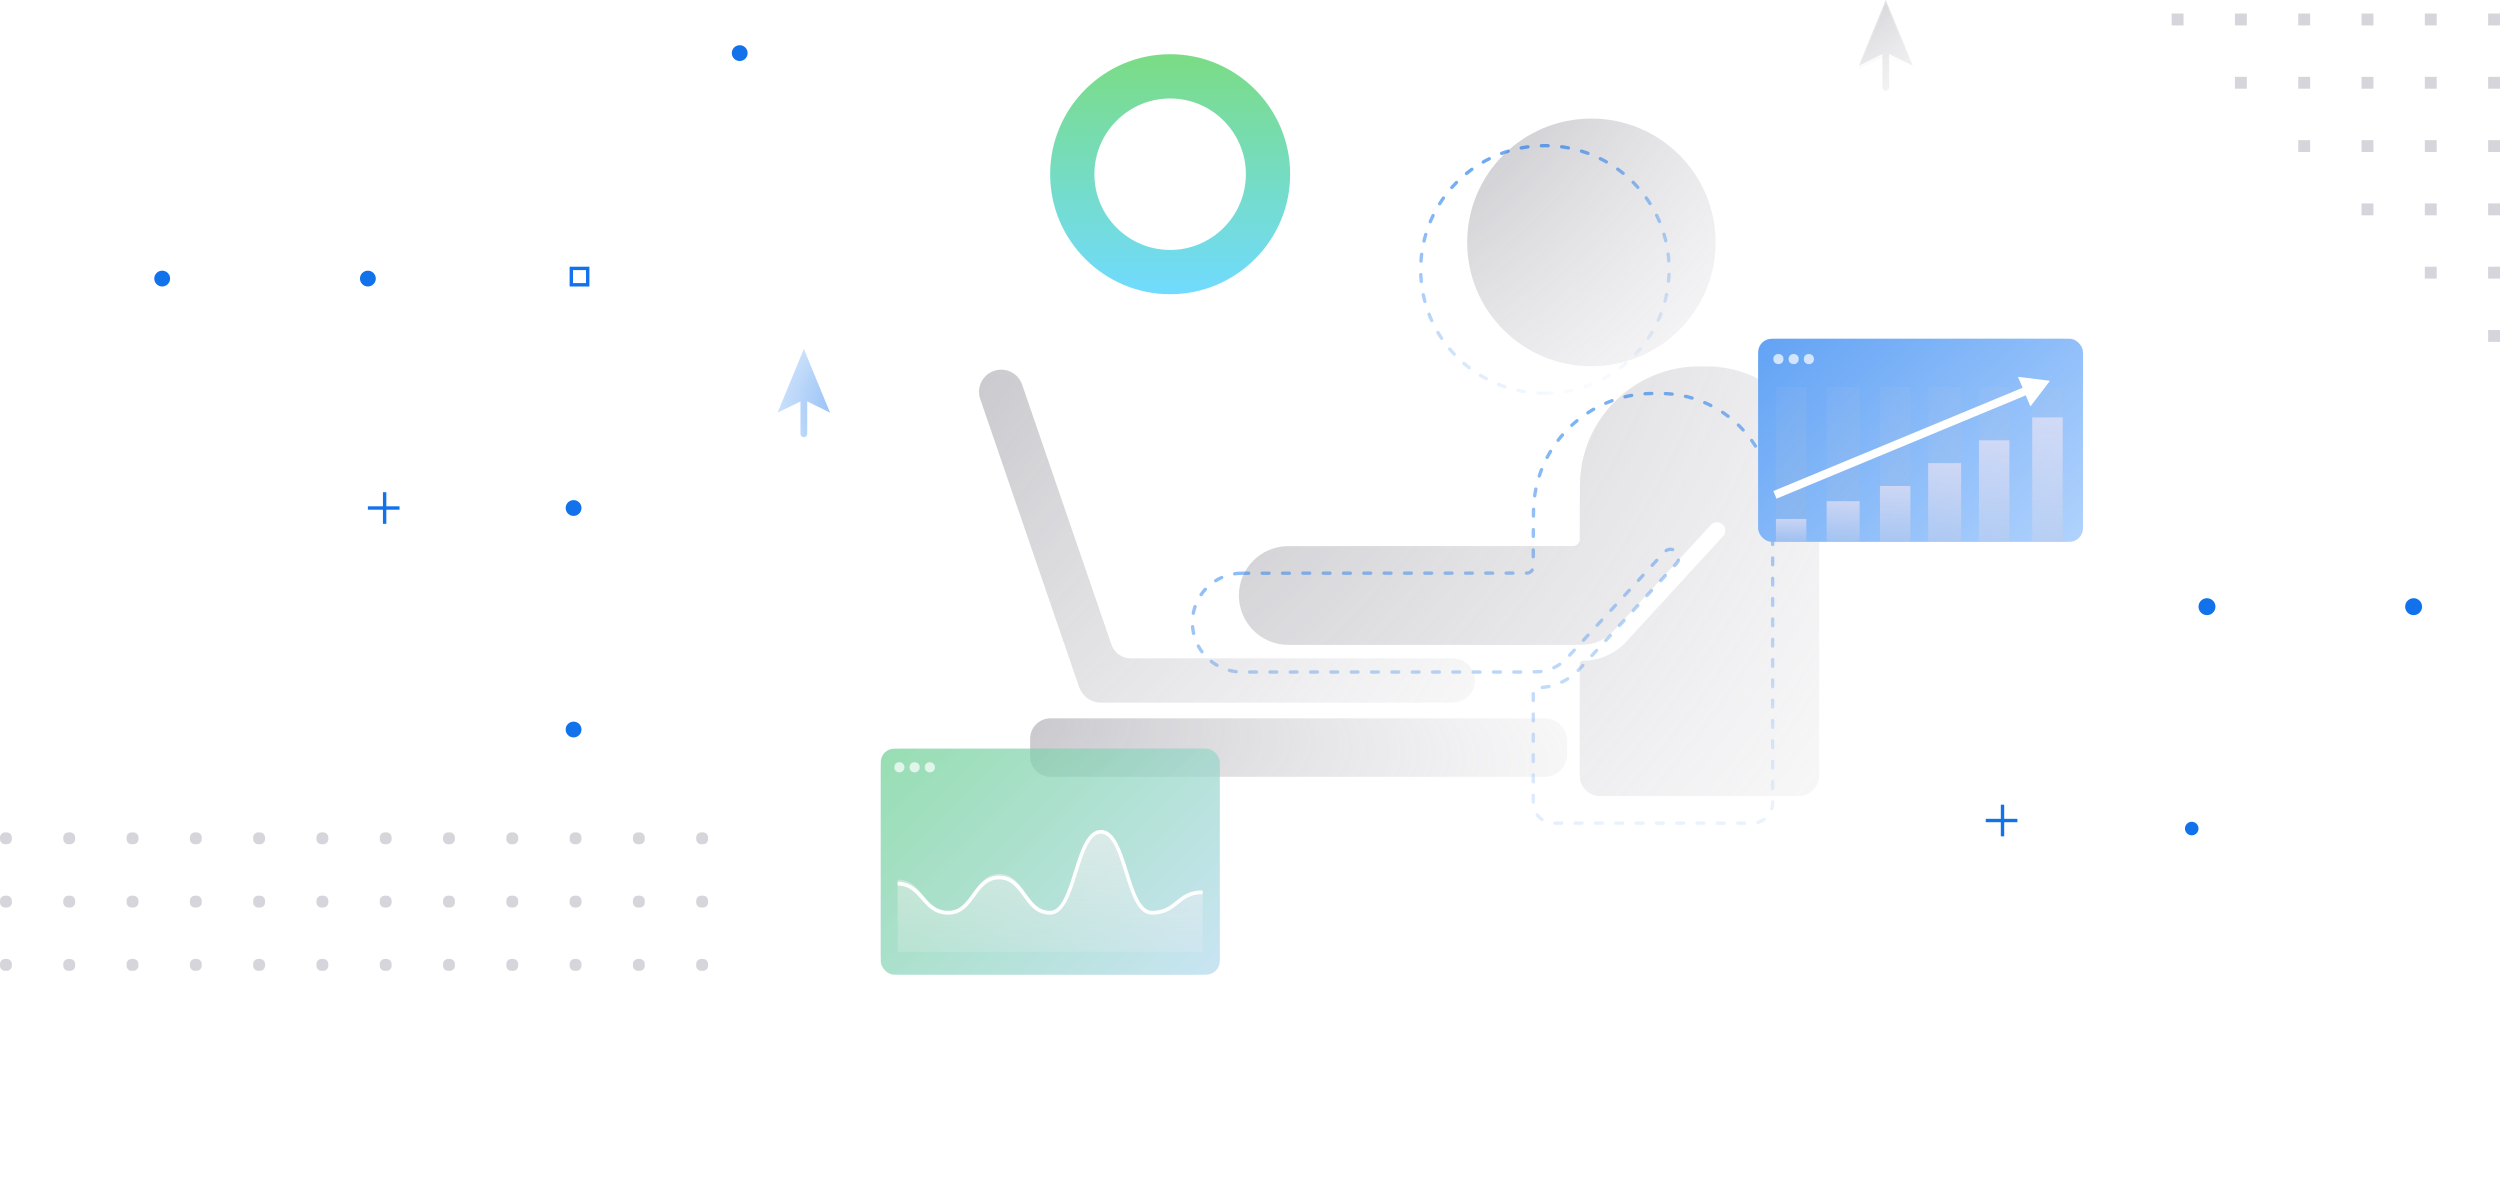 <svg width="738" height="352" viewBox="0 0 738 352" fill="none" xmlns="http://www.w3.org/2000/svg">
<g opacity="0.6">
<path d="M345.426 86.851C325.891 86.851 310 70.96 310 51.426C310 31.891 325.891 16 345.426 16C364.957 16 380.851 31.891 380.851 51.426C380.851 70.96 364.957 86.851 345.426 86.851ZM345.426 29.068C333.099 29.068 323.068 39.099 323.068 51.426C323.068 63.753 333.099 73.783 345.426 73.783C357.753 73.783 367.783 63.753 367.783 51.426C367.783 39.099 357.753 29.068 345.426 29.068Z" fill="url(#paint0_linear)"/>
</g>
<path opacity="0.75" fill-rule="evenodd" clip-rule="evenodd" d="M548.701 20.386L556.685 1L564.668 20.386L557.666 16.934C557.678 16.997 557.685 17.062 557.685 17.128V26.805C557.685 27.357 557.237 27.805 556.685 27.805C556.132 27.805 555.685 27.357 555.685 26.805V17.128C555.685 17.062 555.691 16.997 555.703 16.934L548.701 20.386Z" fill="url(#paint1_radial)"/>
<path opacity="0.75" d="M325.994 212.055H368.266H455.994C459.655 212.055 462.615 215.006 462.615 218.656V222.718C462.615 226.368 459.655 229.319 455.994 229.319H368.266H325.994H310.094C306.78 229.319 304.094 226.633 304.094 223.319V218.055C304.094 214.741 306.78 212.055 310.094 212.055H325.994Z" fill="url(#paint2_radial)"/>
<path opacity="0.75" d="M469.777 108.12C449.525 108.12 433.107 91.751 433.107 71.56C433.107 51.368 449.525 35 469.777 35C490.03 35 506.447 51.368 506.447 71.56C506.447 91.751 490.03 108.12 469.777 108.12Z" fill="url(#paint3_radial)"/>
<path opacity="0.75" d="M380.331 161.214L464.366 161.182C465.456 161.182 466.34 160.299 466.34 159.209V151.471L466.403 143.347C466.403 123.924 482.224 108.151 501.705 108.151C502.358 108.151 502.98 108.182 503.632 108.213C503.661 108.214 503.69 108.203 503.711 108.182C503.731 108.162 503.758 108.151 503.786 108.151C522.132 108.143 537.006 122.987 537.006 141.284V229C537.006 232.314 534.32 235 531.006 235H472.34C469.026 235 466.34 232.314 466.34 229V196.002C466.34 195.481 466.743 195.048 467.263 195.013C467.326 195.013 467.358 195.013 467.39 195.013C472.165 195.013 476.749 193.013 479.995 189.491L508.676 158.263C509.599 157.279 509.535 155.724 508.517 154.803C507.53 153.883 505.97 153.946 505.047 154.962L476.367 186.19C474.043 188.729 470.764 190.284 467.295 190.316C467.09 190.316 464.411 190.369 463.979 190.378C463.939 190.379 463.9 190.379 463.86 190.379H380.331C372.245 190.379 365.72 183.842 365.72 175.812C365.688 167.752 372.245 161.214 380.331 161.214Z" fill="url(#paint4_radial)"/>
<path opacity="0.6" d="M456.058 116.12C435.805 116.12 419.388 99.751 419.388 79.56C419.388 59.368 435.805 43 456.058 43C476.31 43 492.728 59.368 492.728 79.56C492.728 99.751 476.31 116.12 456.058 116.12Z" stroke="url(#paint5_linear)" stroke-linecap="round" stroke-dasharray="2 4"/>
<path opacity="0.6" d="M366.611 169.214L450.646 169.182V169.182C451.736 169.182 452.62 168.299 452.62 167.209V159.471L452.684 151.347C452.684 131.924 468.504 116.151 487.985 116.151C488.638 116.151 489.26 116.182 489.912 116.213C489.942 116.214 489.97 116.203 489.991 116.182V116.182C490.011 116.162 490.038 116.151 490.066 116.151C508.413 116.143 523.286 130.987 523.286 149.284V237C523.286 240.314 520.6 243 517.286 243H458.62C455.306 243 452.62 240.314 452.62 237V204.002C452.62 203.481 453.023 203.048 453.543 203.013V203.013C453.607 203.013 453.639 203.013 453.67 203.013C458.445 203.013 463.029 201.013 466.276 197.491L494.956 166.263C495.879 165.279 495.815 163.724 494.797 162.803C493.81 161.883 492.25 161.946 491.327 162.962L462.647 194.19C460.323 196.729 457.045 198.284 453.575 198.316C453.37 198.316 450.691 198.369 450.259 198.378C450.219 198.379 450.181 198.379 450.14 198.379H366.611C358.526 198.379 352 191.842 352 183.812C351.968 175.752 358.526 169.214 366.611 169.214Z" stroke="url(#paint6_linear)" stroke-linecap="round" stroke-dasharray="2 4"/>
<path opacity="0.75" d="M293.43 109.484C296.836 108.31 300.561 110.119 301.739 113.546L328.104 190.296C328.937 192.719 331.216 194.346 333.779 194.346H428.842C432.471 194.346 435.399 197.266 435.399 200.884C435.399 204.502 432.471 207.421 428.842 207.421H324.912C322.684 207.421 320.71 206.311 319.532 204.629C319.119 204.089 318.8 203.486 318.546 202.82L289.356 117.767C288.178 114.372 290.025 110.659 293.43 109.484Z" fill="url(#paint7_radial)"/>
<path opacity="0.75" fill-rule="evenodd" clip-rule="evenodd" d="M548.701 19.386L556.685 0L564.668 19.386L557.666 15.934C557.678 15.997 557.685 16.062 557.685 16.128V25.805C557.685 26.357 557.237 26.805 556.685 26.805C556.132 26.805 555.685 26.357 555.685 25.805V16.128C555.685 16.062 555.691 15.997 555.703 15.934L548.701 19.386Z" fill="url(#paint8_radial)"/>
<path opacity="0.5" fill-rule="evenodd" clip-rule="evenodd" d="M641.078 4H644.581V7.503H641.078V4ZM678.445 4H681.948V7.503H678.445V4ZM719.315 4H715.812V7.503H719.315V4ZM659.762 4H663.265V7.503H659.762V4ZM700.632 4H697.129V7.503H700.632V4ZM734.496 4H737.999V7.503H734.496V4ZM681.948 41.367H678.445V44.87H681.948V41.367ZM715.812 41.367H719.315V44.87H715.812V41.367ZM700.632 41.367H697.129V44.87H700.632V41.367ZM734.496 41.367H737.999V44.87H734.496V41.367ZM719.315 78.734H715.812V82.237H719.315V78.734ZM734.496 78.734H737.999V82.237H734.496V78.734ZM681.948 22.683H678.445V26.187H681.948V22.683ZM715.812 22.683H719.315V26.187H715.812V22.683ZM663.265 22.683H659.762V26.187H663.265V22.683ZM697.129 22.683H700.632V26.187H697.129V22.683ZM737.999 22.683H734.496V26.187H737.999V22.683ZM715.812 60.051H719.315V63.554H715.812V60.051ZM700.632 60.051H697.129V63.554H700.632V60.051ZM734.496 60.051H737.999V63.554H734.496V60.051ZM737.999 97.418H734.496V100.921H737.999V97.418Z" fill="#ADADB8"/>
<path opacity="0.5" fill-rule="evenodd" clip-rule="evenodd" d="M1.5 245.718C0.672 245.718 0 246.39 0 247.218V247.721C0 248.55 0.672 249.221 1.5 249.221H2.003C2.832 249.221 3.503 248.55 3.503 247.721V247.218C3.503 246.39 2.832 245.718 2.003 245.718H1.5ZM113.601 245.718C112.773 245.718 112.101 246.39 112.101 247.218V247.721C112.101 248.55 112.773 249.221 113.601 249.221H114.104C114.933 249.221 115.604 248.55 115.604 247.721V247.218C115.604 246.39 114.933 245.718 114.104 245.718H113.601ZM37.367 247.218C37.367 246.39 38.039 245.718 38.867 245.718H39.37C40.199 245.718 40.87 246.39 40.87 247.218V247.721C40.87 248.55 40.199 249.221 39.37 249.221H38.867C38.039 249.221 37.367 248.55 37.367 247.721V247.218ZM150.968 245.718C150.14 245.718 149.468 246.39 149.468 247.218V247.721C149.468 248.55 150.14 249.221 150.968 249.221H151.472C152.3 249.221 152.972 248.55 152.972 247.721V247.218C152.972 246.39 152.3 245.718 151.472 245.718H150.968ZM74.734 247.218C74.734 246.39 75.406 245.718 76.234 245.718H76.737C77.566 245.718 78.237 246.39 78.237 247.218V247.721C78.237 248.55 77.566 249.221 76.737 249.221H76.234C75.406 249.221 74.734 248.55 74.734 247.721V247.218ZM188.335 245.718C187.507 245.718 186.835 246.39 186.835 247.218V247.721C186.835 248.55 187.507 249.221 188.335 249.221H188.839C189.667 249.221 190.339 248.55 190.339 247.721V247.218C190.339 246.39 189.667 245.718 188.839 245.718H188.335ZM18.684 247.218C18.684 246.39 19.355 245.718 20.184 245.718H20.687C21.515 245.718 22.187 246.39 22.187 247.218V247.721C22.187 248.55 21.515 249.221 20.687 249.221H20.184C19.355 249.221 18.684 248.55 18.684 247.721V247.218ZM132.285 245.718C131.456 245.718 130.785 246.39 130.785 247.218V247.721C130.785 248.55 131.456 249.221 132.285 249.221H132.788C133.616 249.221 134.288 248.55 134.288 247.721V247.218C134.288 246.39 133.616 245.718 132.788 245.718H132.285ZM56.051 247.218C56.051 246.39 56.722 245.718 57.551 245.718H58.054C58.882 245.718 59.554 246.39 59.554 247.218V247.721C59.554 248.55 58.882 249.221 58.054 249.221H57.551C56.722 249.221 56.051 248.55 56.051 247.721V247.218ZM169.652 245.718C168.823 245.718 168.152 246.39 168.152 247.218V247.721C168.152 248.55 168.823 249.221 169.652 249.221H170.155C170.983 249.221 171.655 248.55 171.655 247.721V247.218C171.655 246.39 170.983 245.718 170.155 245.718H169.652ZM93.418 247.218C93.418 246.39 94.089 245.718 94.918 245.718H95.421C96.249 245.718 96.921 246.39 96.921 247.218V247.721C96.921 248.55 96.249 249.221 95.421 249.221H94.918C94.089 249.221 93.418 248.55 93.418 247.721V247.218ZM207.019 245.718C206.191 245.718 205.519 246.39 205.519 247.218V247.721C205.519 248.55 206.191 249.221 207.019 249.221H207.522C208.351 249.221 209.022 248.55 209.022 247.721V247.218C209.022 246.39 208.351 245.718 207.522 245.718H207.019ZM0 284.585C0 283.757 0.672 283.085 1.5 283.085H2.003C2.832 283.085 3.503 283.757 3.503 284.585V285.089C3.503 285.917 2.832 286.589 2.003 286.589H1.5C0.672 286.589 0 285.917 0 285.089V284.585ZM113.601 283.085C112.773 283.085 112.101 283.757 112.101 284.585V285.089C112.101 285.917 112.773 286.589 113.601 286.589H114.104C114.933 286.589 115.604 285.917 115.604 285.089V284.585C115.604 283.757 114.933 283.085 114.104 283.085H113.601ZM37.367 284.585C37.367 283.757 38.039 283.085 38.867 283.085H39.37C40.199 283.085 40.87 283.757 40.87 284.585V285.089C40.87 285.917 40.199 286.589 39.37 286.589H38.867C38.039 286.589 37.367 285.917 37.367 285.089V284.585ZM150.968 283.085C150.14 283.085 149.468 283.757 149.468 284.585V285.089C149.468 285.917 150.14 286.589 150.968 286.589H151.472C152.3 286.589 152.972 285.917 152.972 285.089V284.585C152.972 283.757 152.3 283.085 151.472 283.085H150.968ZM74.734 284.585C74.734 283.757 75.406 283.085 76.234 283.085H76.737C77.566 283.085 78.237 283.757 78.237 284.585V285.089C78.237 285.917 77.566 286.589 76.737 286.589H76.234C75.406 286.589 74.734 285.917 74.734 285.089V284.585ZM188.335 283.085C187.507 283.085 186.835 283.757 186.835 284.585V285.089C186.835 285.917 187.507 286.589 188.335 286.589H188.839C189.667 286.589 190.339 285.917 190.339 285.089V284.585C190.339 283.757 189.667 283.085 188.839 283.085H188.335ZM18.684 284.585C18.684 283.757 19.355 283.085 20.184 283.085H20.687C21.515 283.085 22.187 283.757 22.187 284.585V285.089C22.187 285.917 21.515 286.589 20.687 286.589H20.184C19.355 286.589 18.684 285.917 18.684 285.089V284.585ZM132.285 283.085C131.456 283.085 130.785 283.757 130.785 284.585V285.089C130.785 285.917 131.456 286.589 132.285 286.589H132.788C133.616 286.589 134.288 285.917 134.288 285.089V284.585C134.288 283.757 133.616 283.085 132.788 283.085H132.285ZM56.051 284.585C56.051 283.757 56.722 283.085 57.551 283.085H58.054C58.882 283.085 59.554 283.757 59.554 284.585V285.089C59.554 285.917 58.882 286.589 58.054 286.589H57.551C56.722 286.589 56.051 285.917 56.051 285.089V284.585ZM169.652 283.085C168.823 283.085 168.152 283.757 168.152 284.585V285.089C168.152 285.917 168.823 286.589 169.652 286.589H170.155C170.983 286.589 171.655 285.917 171.655 285.089V284.585C171.655 283.757 170.983 283.085 170.155 283.085H169.652ZM93.418 284.585C93.418 283.757 94.089 283.085 94.918 283.085H95.421C96.249 283.085 96.921 283.757 96.921 284.585V285.089C96.921 285.917 96.249 286.589 95.421 286.589H94.918C94.089 286.589 93.418 285.917 93.418 285.089V284.585ZM207.019 283.085C206.191 283.085 205.519 283.757 205.519 284.585V285.089C205.519 285.917 206.191 286.589 207.019 286.589H207.522C208.351 286.589 209.022 285.917 209.022 285.089V284.585C209.022 283.757 208.351 283.085 207.522 283.085H207.019ZM0 265.902C0 265.073 0.672 264.402 1.5 264.402H2.003C2.832 264.402 3.503 265.073 3.503 265.902V266.405C3.503 267.233 2.832 267.905 2.003 267.905H1.5C0.672 267.905 0 267.233 0 266.405V265.902ZM113.601 264.402C112.773 264.402 112.101 265.073 112.101 265.902V266.405C112.101 267.233 112.773 267.905 113.601 267.905H114.104C114.933 267.905 115.604 267.233 115.604 266.405V265.902C115.604 265.073 114.933 264.402 114.104 264.402H113.601ZM37.367 265.902C37.367 265.073 38.039 264.402 38.867 264.402H39.37C40.199 264.402 40.87 265.073 40.87 265.902V266.405C40.87 267.233 40.199 267.905 39.37 267.905H38.867C38.039 267.905 37.367 267.233 37.367 266.405V265.902ZM150.968 264.402C150.14 264.402 149.468 265.073 149.468 265.902V266.405C149.468 267.233 150.14 267.905 150.968 267.905H151.472C152.3 267.905 152.972 267.233 152.972 266.405V265.902C152.972 265.073 152.3 264.402 151.472 264.402H150.968ZM74.734 265.902C74.734 265.073 75.406 264.402 76.234 264.402H76.737C77.566 264.402 78.237 265.073 78.237 265.902V266.405C78.237 267.233 77.566 267.905 76.737 267.905H76.234C75.406 267.905 74.734 267.233 74.734 266.405V265.902ZM188.335 264.402C187.507 264.402 186.835 265.073 186.835 265.902V266.405C186.835 267.233 187.507 267.905 188.335 267.905H188.839C189.667 267.905 190.339 267.233 190.339 266.405V265.902C190.339 265.073 189.667 264.402 188.839 264.402H188.335ZM18.684 265.902C18.684 265.073 19.355 264.402 20.184 264.402H20.687C21.515 264.402 22.187 265.073 22.187 265.902V266.405C22.187 267.233 21.515 267.905 20.687 267.905H20.184C19.355 267.905 18.684 267.233 18.684 266.405V265.902ZM132.285 264.402C131.456 264.402 130.785 265.073 130.785 265.902V266.405C130.785 267.233 131.456 267.905 132.285 267.905H132.788C133.616 267.905 134.288 267.233 134.288 266.405V265.902C134.288 265.073 133.616 264.402 132.788 264.402H132.285ZM56.051 265.902C56.051 265.073 56.722 264.402 57.551 264.402H58.054C58.882 264.402 59.554 265.073 59.554 265.902V266.405C59.554 267.233 58.882 267.905 58.054 267.905H57.551C56.722 267.905 56.051 267.233 56.051 266.405V265.902ZM169.652 264.402C168.823 264.402 168.152 265.073 168.152 265.902V266.405C168.152 267.233 168.823 267.905 169.652 267.905H170.155C170.983 267.905 171.655 267.233 171.655 266.405V265.902C171.655 265.073 170.983 264.402 170.155 264.402H169.652ZM93.418 265.902C93.418 265.073 94.089 264.402 94.918 264.402H95.421C96.249 264.402 96.921 265.073 96.921 265.902V266.405C96.921 267.233 96.249 267.905 95.421 267.905H94.918C94.089 267.905 93.418 267.233 93.418 266.405V265.902ZM207.019 264.402C206.191 264.402 205.519 265.073 205.519 265.902V266.405C205.519 267.233 206.191 267.905 207.019 267.905H207.522C208.351 267.905 209.022 267.233 209.022 266.405V265.902C209.022 265.073 208.351 264.402 207.522 264.402H207.019Z" fill="#ADADB8"/>
<rect x="168.652" y="79.234" width="4.839" height="4.839" stroke="#1172EB"/>
<circle cx="47.877" cy="82.237" r="2.335" fill="#1172EB"/>
<circle cx="108.598" cy="82.237" r="2.335" fill="#1172EB"/>
<circle cx="218.364" cy="15.677" r="2.335" fill="#1172EB"/>
<circle cx="169.319" cy="149.965" r="2.335" fill="#1172EB"/>
<circle cx="169.319" cy="215.358" r="2.335" fill="#1172EB"/>
<path d="M113.544 145.294V154.636M108.598 149.965H117.94" stroke="#1172EB"/>
<circle cx="651.5" cy="179.089" r="2.5" fill="#1172EB"/>
<circle cx="712.5" cy="179.089" r="2.5" fill="#1172EB"/>
<circle cx="647" cy="244.589" r="2" fill="#1172EB"/>
<path d="M591.141 237.544V246.886M586.195 242.215H595.537" stroke="#1172EB"/>
<g opacity="0.16" filter="url(#filter0_f)">
<rect x="519" y="100" width="95.899" height="59.937" rx="6" fill="#1B56A4"/>
</g>
<rect x="519" y="100" width="95.899" height="59.937" rx="4" fill="url(#paint9_linear)"/>
<path opacity="0.75" d="M533.235 114.235H524.244V159.937H533.235V114.235Z" fill="url(#paint10_linear)"/>
<path d="M533.235 153.194H524.244V159.937H533.235V153.194Z" fill="url(#paint11_linear)"/>
<path opacity="0.75" d="M548.968 114.235H539.229V159.937H548.968V114.235Z" fill="url(#paint12_linear)"/>
<path d="M548.968 147.949H539.229V159.937H548.968V147.949Z" fill="url(#paint13_linear)"/>
<path opacity="0.75" d="M563.952 114.235H554.962V159.937H563.952V114.235Z" fill="url(#paint14_linear)"/>
<path d="M563.952 143.454H554.962V159.937H563.952V143.454Z" fill="url(#paint15_linear)"/>
<path opacity="0.75" d="M578.936 114.235H569.197V159.937H578.936V114.235Z" fill="url(#paint16_linear)"/>
<path d="M578.936 136.711H569.197V159.937H578.936V136.711Z" fill="url(#paint17_linear)"/>
<path opacity="0.75" d="M593.171 114.235H584.181V159.937H593.171V114.235Z" fill="url(#paint18_linear)"/>
<path d="M593.171 129.968H584.181V159.937H593.171V129.968Z" fill="url(#paint19_linear)"/>
<path opacity="0.75" d="M608.905 114.235H599.914V159.937H608.905V114.235Z" fill="url(#paint20_linear)"/>
<path d="M608.905 123.226H599.914V159.937H608.905V123.226Z" fill="url(#paint21_linear)"/>
<path d="M599.378 119.984L605.158 112.411L595.704 111.238L597.075 114.463L523.495 144.952L524.425 147.2L598.006 116.711L599.378 119.984Z" fill="white"/>
<circle opacity="0.7" cx="524.993" cy="105.994" r="1.498" fill="white"/>
<circle opacity="0.7" cx="529.488" cy="105.994" r="1.498" fill="white"/>
<circle opacity="0.7" cx="533.984" cy="105.994" r="1.498" fill="white"/>
<path opacity="0.75" fill-rule="evenodd" clip-rule="evenodd" d="M229.537 121.827L237.29 103L245.043 121.827L238.275 118.491C238.285 118.547 238.29 118.604 238.29 118.663L238.29 128.061C238.29 128.613 237.842 129.061 237.29 129.061C236.738 129.061 236.29 128.613 236.29 128.061L236.29 118.663C236.29 118.604 236.295 118.547 236.305 118.491L229.537 121.827Z" fill="url(#paint22_radial)"/>
<g opacity="0.7">
<g opacity="0.16" filter="url(#filter1_f)">
<rect x="260" y="221" width="100.076" height="66.717" rx="6" fill="#1B56A4"/>
</g>
<rect x="260" y="221" width="100.076" height="66.717" rx="4" fill="url(#paint23_linear)"/>
<path d="M355 281V263.281C347.5 263.281 347.969 268.906 340.469 268.906C332.969 268.906 331.094 245 325 245C317.5 245 317.5 268.862 310 268.862C302.5 268.862 302.5 257.964 295 257.964C287.5 257.964 287.5 268.862 280 268.862C272.5 268.862 272.5 259.689 265 259.689V281H355Z" fill="url(#paint24_linear)"/>
<path d="M355 262.849C351.056 262.849 349.111 264.419 347.167 265.988C345.333 267.5 343.556 268.895 340 268.895C336.611 268.895 334.778 263.023 333 257.326C331.111 251.279 329.111 245 325 245C320.889 245 318.889 251.279 317 257.326C315.222 263.023 313.389 268.895 310 268.895C306.5 268.895 304.778 266.453 302.889 263.895C300.944 261.221 299 258.488 294.944 258.488C290.944 258.488 288.944 261.221 287 263.895C285.167 266.453 283.389 268.895 279.889 268.895C276.389 268.895 274.611 266.919 272.778 264.767C270.889 262.616 268.889 260.349 265 260.291V261.395C268.444 261.453 270.167 263.43 272 265.523C273.944 267.733 275.889 270 279.889 270C283.889 270 285.889 267.267 287.833 264.593C289.667 262.035 291.444 259.593 294.944 259.593C298.444 259.593 300.167 262.035 302.056 264.593C304 267.267 305.944 270 310 270C314.111 270 316.111 263.721 318 257.674C319.778 251.977 321.611 246.105 325 246.105C328.389 246.105 330.222 251.977 332 257.674C333.889 263.721 335.889 270 340 270C343.944 270 345.889 268.43 347.833 266.86C349.667 265.349 351.444 263.953 355 263.953V262.849Z" fill="white"/>
</g>
<circle opacity="0.7" cx="265.498" cy="226.498" r="1.498" fill="white"/>
<circle opacity="0.7" cx="269.995" cy="226.498" r="1.498" fill="white"/>
<circle opacity="0.7" cx="274.49" cy="226.498" r="1.498" fill="white"/>
<defs>
<filter id="filter0_f" x="455" y="36" width="223.899" height="187.937" filterUnits="userSpaceOnUse" color-interpolation-filters="sRGB">
<feFlood flood-opacity="0" result="BackgroundImageFix"/>
<feBlend mode="normal" in="SourceGraphic" in2="BackgroundImageFix" result="shape"/>
<feGaussianBlur stdDeviation="32" result="effect1_foregroundBlur"/>
</filter>
<filter id="filter1_f" x="196" y="157" width="228.076" height="194.717" filterUnits="userSpaceOnUse" color-interpolation-filters="sRGB">
<feFlood flood-opacity="0" result="BackgroundImageFix"/>
<feBlend mode="normal" in="SourceGraphic" in2="BackgroundImageFix" result="shape"/>
<feGaussianBlur stdDeviation="32" result="effect1_foregroundBlur"/>
</filter>
<linearGradient id="paint0_linear" x1="345.426" y1="16" x2="345.426" y2="86.851" gradientUnits="userSpaceOnUse">
<stop stop-color="#22C532"/>
<stop offset="1" stop-color="#11C3FF"/>
</linearGradient>
<radialGradient id="paint1_radial" cx="0" cy="0" r="1" gradientUnits="userSpaceOnUse" gradientTransform="translate(515.781 -72.668) rotate(100.466) scale(123.038 88.351)">
<stop stop-color="#2B2B3A"/>
<stop offset="1" stop-color="#D8D8DF" stop-opacity="0"/>
</radialGradient>
<radialGradient id="paint2_radial" cx="0" cy="0" r="1" gradientUnits="userSpaceOnUse" gradientTransform="translate(107.968 191.458) rotate(5.919) scale(428.495 84.233)">
<stop stop-color="#2B2B3A"/>
<stop offset="1" stop-color="#D8D8DF" stop-opacity="0"/>
</radialGradient>
<radialGradient id="paint3_radial" cx="0" cy="0" r="1" gradientUnits="userSpaceOnUse" gradientTransform="translate(342.369 -52.232) rotate(43.505) scale(271.862 260.146)">
<stop stop-color="#2B2B3A"/>
<stop offset="1" stop-color="#D8D8DF" stop-opacity="0"/>
</radialGradient>
<radialGradient id="paint4_radial" cx="0" cy="0" r="1" gradientUnits="userSpaceOnUse" gradientTransform="translate(153.801 -43.18) rotate(35.184) scale(563.473 508.54)">
<stop stop-color="#2B2B3A"/>
<stop offset="1" stop-color="#D8D8DF" stop-opacity="0"/>
</radialGradient>
<linearGradient id="paint5_linear" x1="456.058" y1="43" x2="478.595" y2="114.644" gradientUnits="userSpaceOnUse">
<stop stop-color="#1172EB"/>
<stop offset="1" stop-color="#1172EB" stop-opacity="0"/>
</linearGradient>
<linearGradient id="paint6_linear" x1="437.643" y1="116.151" x2="469.459" y2="245.2" gradientUnits="userSpaceOnUse">
<stop stop-color="#1172EB"/>
<stop offset="1" stop-color="#1172EB" stop-opacity="0.15"/>
</linearGradient>
<radialGradient id="paint7_radial" cx="0" cy="0" r="1" gradientUnits="userSpaceOnUse" gradientTransform="translate(107.872 -8.14) rotate(32.586) scale(467.154 406.257)">
<stop stop-color="#2B2B3A"/>
<stop offset="1" stop-color="#D8D8DF" stop-opacity="0"/>
</radialGradient>
<radialGradient id="paint8_radial" cx="0" cy="0" r="1" gradientUnits="userSpaceOnUse" gradientTransform="translate(515.781 -73.668) rotate(66.827) scale(137.784 98.94)">
<stop stop-color="#2B2B3A"/>
<stop offset="1" stop-color="#D8D8DF" stop-opacity="0"/>
</radialGradient>
<linearGradient id="paint9_linear" x1="420.5" y1="37.911" x2="583.455" y2="215.807" gradientUnits="userSpaceOnUse">
<stop stop-color="#1172EB"/>
<stop offset="1" stop-color="#BFDBFF"/>
</linearGradient>
<linearGradient id="paint10_linear" x1="485.66" y1="421.41" x2="339.91" y2="326.338" gradientUnits="userSpaceOnUse">
<stop stop-color="#1A55A4"/>
<stop offset="0.844" stop-color="#D8D8DF" stop-opacity="0"/>
</linearGradient>
<linearGradient id="paint11_linear" x1="528.739" y1="144.953" x2="528.739" y2="162.653" gradientUnits="userSpaceOnUse">
<stop stop-color="#FFEDF6"/>
<stop offset="1" stop-color="#FFEDF6" stop-opacity="0"/>
</linearGradient>
<linearGradient id="paint12_linear" x1="497.429" y1="421.41" x2="347.313" y2="315.329" gradientUnits="userSpaceOnUse">
<stop stop-color="#1A55A4"/>
<stop offset="0.844" stop-color="#D8D8DF" stop-opacity="0"/>
</linearGradient>
<linearGradient id="paint13_linear" x1="544.098" y1="133.298" x2="544.098" y2="164.765" gradientUnits="userSpaceOnUse">
<stop stop-color="#FFEDF6"/>
<stop offset="1" stop-color="#FFEDF6" stop-opacity="0"/>
</linearGradient>
<linearGradient id="paint14_linear" x1="516.378" y1="421.41" x2="370.628" y2="326.338" gradientUnits="userSpaceOnUse">
<stop stop-color="#1A55A4"/>
<stop offset="0.844" stop-color="#D8D8DF" stop-opacity="0"/>
</linearGradient>
<linearGradient id="paint15_linear" x1="559.457" y1="123.309" x2="559.457" y2="166.576" gradientUnits="userSpaceOnUse">
<stop stop-color="#FFEDF6"/>
<stop offset="1" stop-color="#FFEDF6" stop-opacity="0"/>
</linearGradient>
<linearGradient id="paint16_linear" x1="527.397" y1="421.41" x2="377.281" y2="315.329" gradientUnits="userSpaceOnUse">
<stop stop-color="#1A55A4"/>
<stop offset="0.844" stop-color="#D8D8DF" stop-opacity="0"/>
</linearGradient>
<linearGradient id="paint17_linear" x1="574.067" y1="108.324" x2="574.067" y2="169.291" gradientUnits="userSpaceOnUse">
<stop stop-color="#FFEDF6"/>
<stop offset="1" stop-color="#FFEDF6" stop-opacity="0"/>
</linearGradient>
<linearGradient id="paint18_linear" x1="545.596" y1="421.41" x2="399.847" y2="326.338" gradientUnits="userSpaceOnUse">
<stop stop-color="#1A55A4"/>
<stop offset="0.844" stop-color="#D8D8DF" stop-opacity="0"/>
</linearGradient>
<linearGradient id="paint19_linear" x1="588.676" y1="93.34" x2="588.676" y2="172.007" gradientUnits="userSpaceOnUse">
<stop stop-color="#FFEDF6"/>
<stop offset="1" stop-color="#FFEDF6" stop-opacity="0"/>
</linearGradient>
<linearGradient id="paint20_linear" x1="561.33" y1="421.41" x2="415.58" y2="326.338" gradientUnits="userSpaceOnUse">
<stop stop-color="#1A55A4"/>
<stop offset="0.844" stop-color="#D8D8DF" stop-opacity="0"/>
</linearGradient>
<linearGradient id="paint21_linear" x1="604.409" y1="78.356" x2="604.409" y2="174.723" gradientUnits="userSpaceOnUse">
<stop stop-color="#FFEDF6"/>
<stop offset="1" stop-color="#FFEDF6" stop-opacity="0"/>
</linearGradient>
<radialGradient id="paint22_radial" cx="0" cy="0" r="1" gradientUnits="userSpaceOnUse" gradientTransform="translate(271.179 122.27) rotate(-173.333) scale(51.514 35.986)">
<stop stop-color="#1172EB"/>
<stop offset="1" stop-color="#1172EB" stop-opacity="0.12"/>
</radialGradient>
<linearGradient id="paint23_linear" x1="157.209" y1="151.887" x2="339.249" y2="338.196" gradientUnits="userSpaceOnUse">
<stop stop-color="#22C532"/>
<stop offset="1" stop-color="#BFDBFF"/>
</linearGradient>
<linearGradient id="paint24_linear" x1="310" y1="201" x2="310" y2="295.5" gradientUnits="userSpaceOnUse">
<stop stop-color="#FFEDF6"/>
<stop offset="1" stop-color="#FFEDF6" stop-opacity="0"/>
</linearGradient>
</defs>
</svg>
